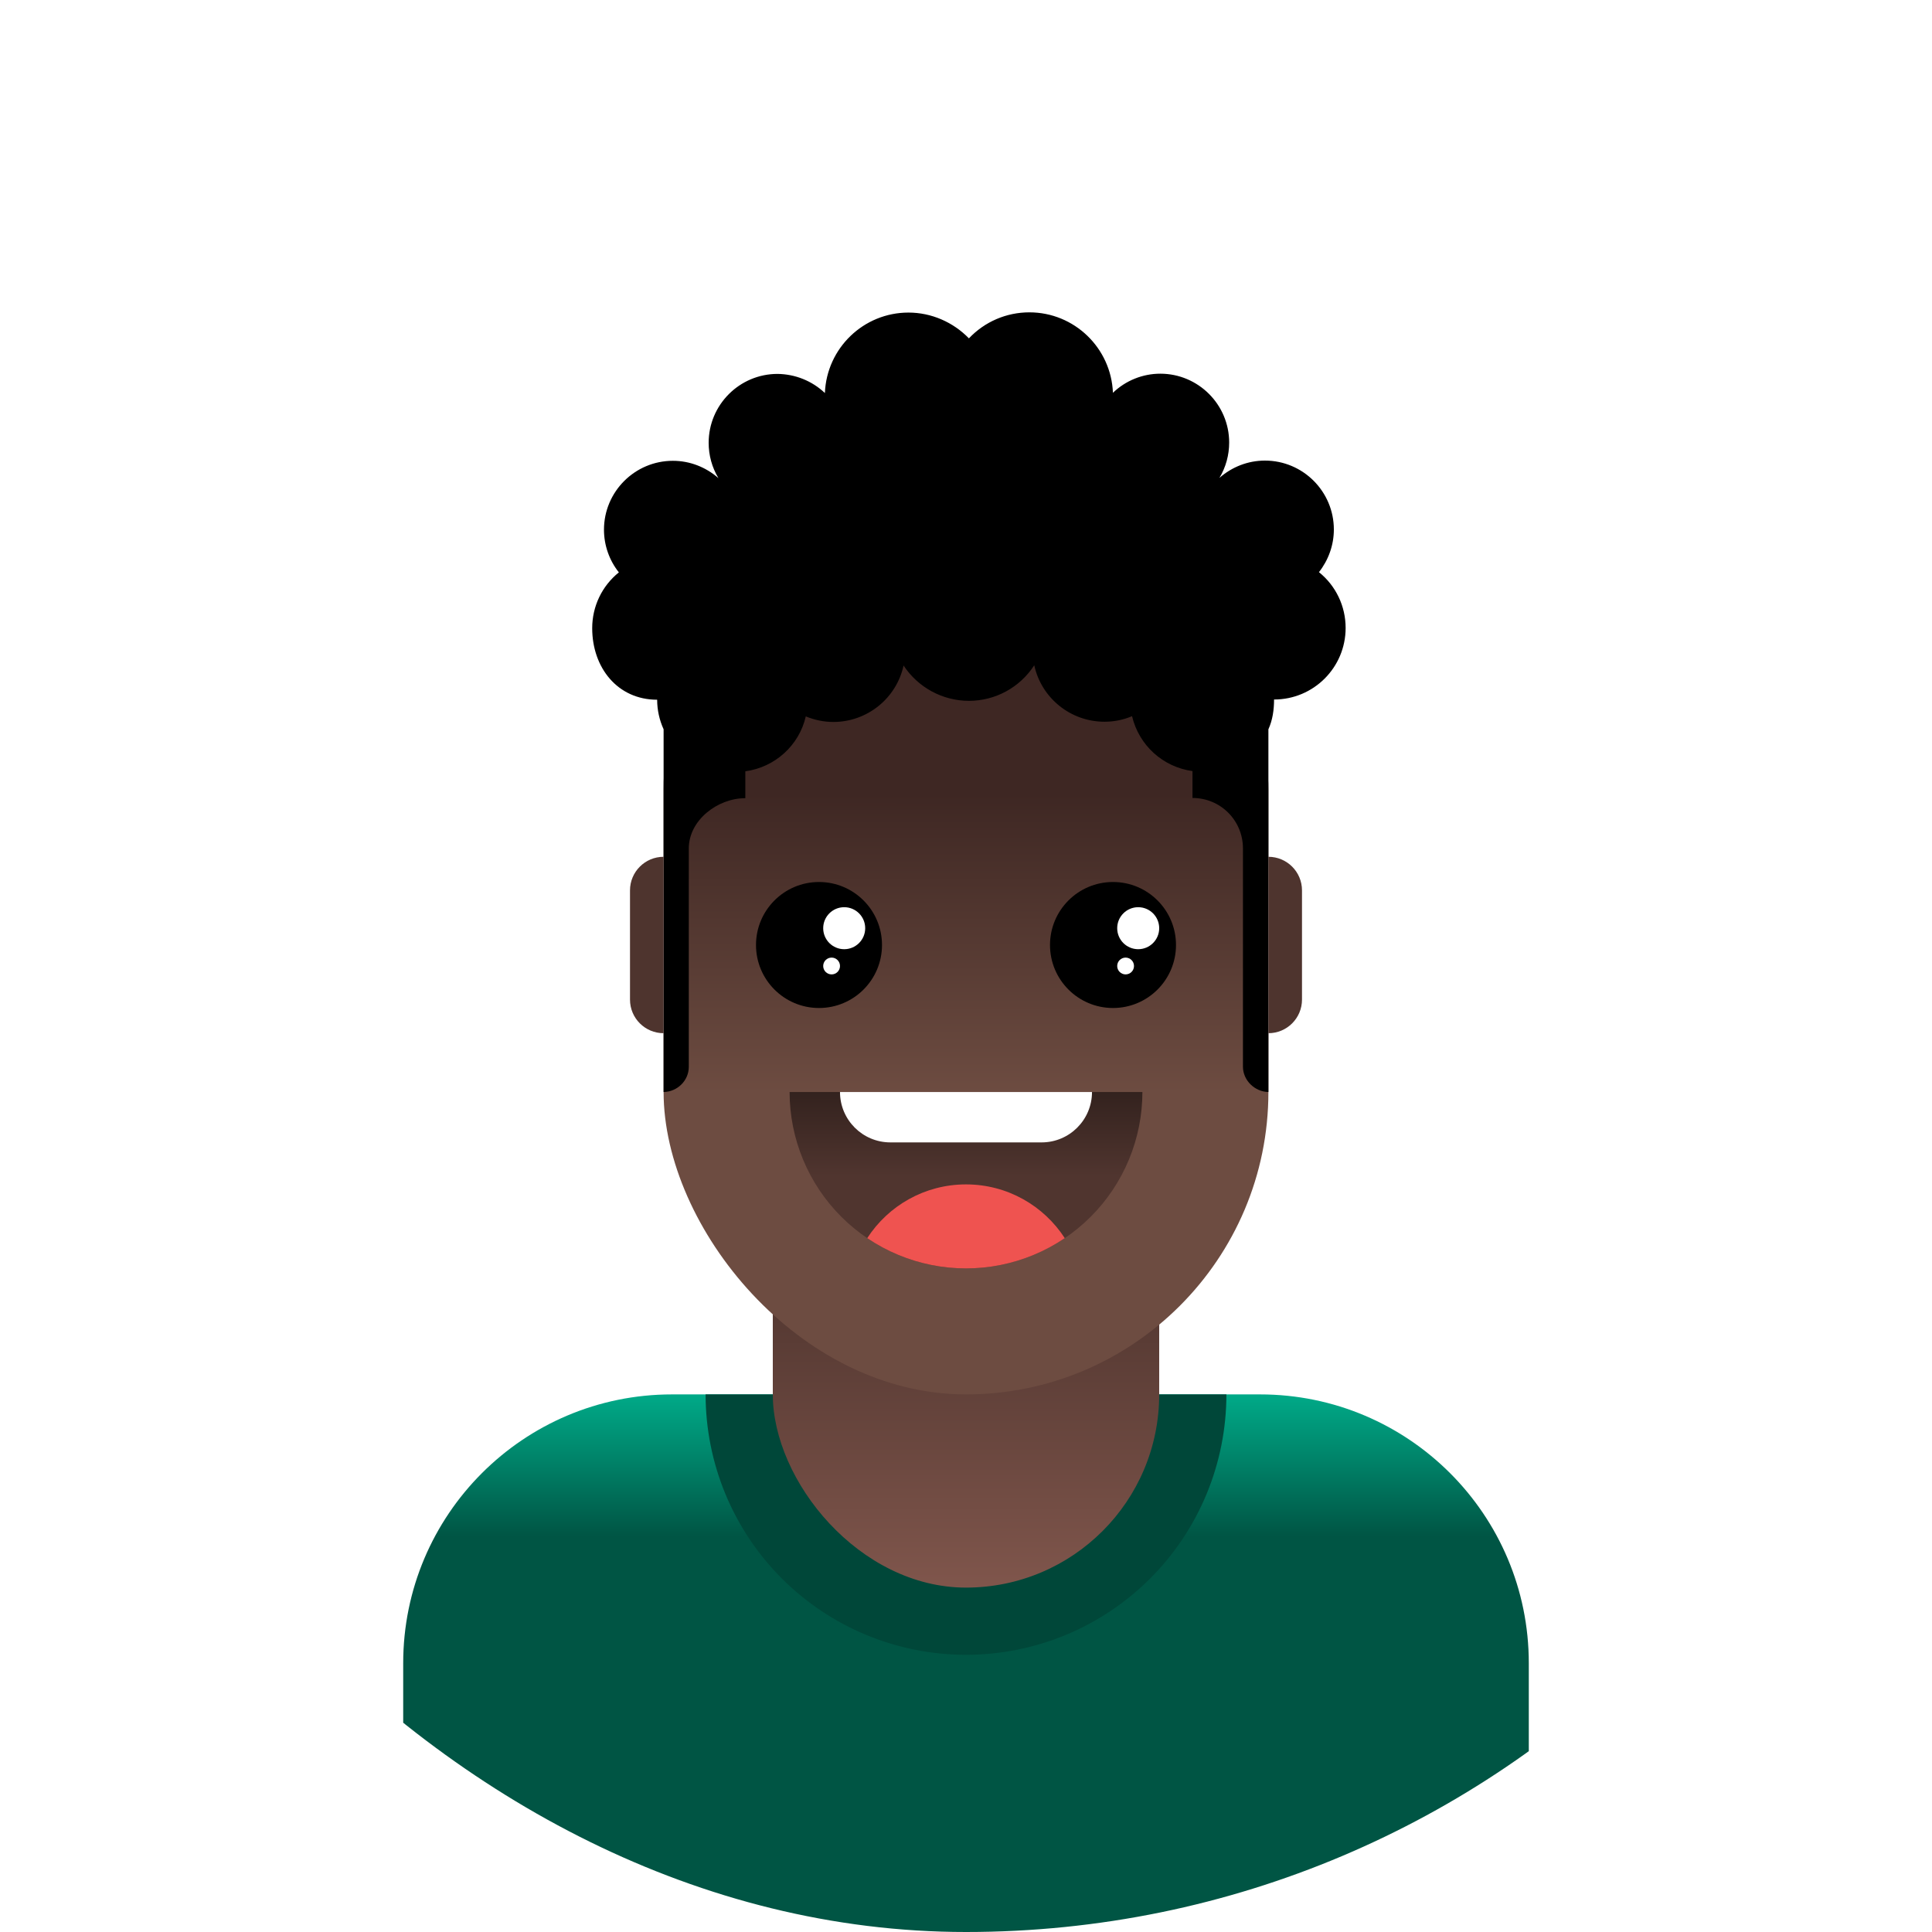 <svg width="230" height="230" viewBox="0 0 230 230" fill="none" xmlns="http://www.w3.org/2000/svg">
<g clip-path="url(#clip0_7_3311)">
<rect width="230" height="230" rx="115" fill="white"/>
<g filter="url(#filter0_i_7_3311)">
<circle cx="115" cy="115" r="116" fill="white"/>
</g>
<path d="M48 198C48 180.327 62.327 166 80 166H150C167.673 166 182 180.327 182 198V230H48V198Z" fill="url(#paint0_linear_7_3311)"/>
<path d="M146 166C146 170.071 145.198 174.102 143.64 177.863C142.082 181.624 139.799 185.042 136.92 187.92C134.042 190.799 130.624 193.082 126.863 194.64C123.102 196.198 119.071 197 115 197C110.929 197 106.898 196.198 103.137 194.64C99.376 193.082 95.958 190.799 93.08 187.92C90.201 185.042 87.918 181.624 86.36 177.863C84.802 174.102 84 170.071 84 166L115 166H146Z" fill="#004739"/>
<rect x="92" y="109" width="46" height="80" rx="23" fill="url(#paint1_linear_7_3311)"/>
<rect x="79" y="58" width="72" height="108" rx="36" fill="url(#paint2_linear_7_3311)"/>
<path d="M136 130C136 132.758 135.457 135.489 134.401 138.036C133.346 140.584 131.799 142.899 129.849 144.849C127.899 146.799 125.584 148.346 123.036 149.401C120.489 150.457 117.758 151 115 151C112.242 151 109.511 150.457 106.964 149.401C104.416 148.346 102.101 146.799 100.151 144.849C98.201 142.899 96.654 140.584 95.599 138.036C94.543 135.489 94 132.758 94 130L115 130H136Z" fill="url(#paint3_linear_7_3311)"/>
<path fill-rule="evenodd" clip-rule="evenodd" d="M126.759 147.399C125.591 148.188 124.345 148.86 123.036 149.401C120.489 150.457 117.758 151 115 151C112.242 151 109.512 150.457 106.964 149.401C105.655 148.86 104.409 148.188 103.241 147.399C105.735 143.548 110.07 141 115 141C119.93 141 124.265 143.548 126.759 147.399Z" fill="#EF5350"/>
<path d="M100 130H130C130 133.314 127.314 136 124 136H106C102.686 136 100 133.314 100 130Z" fill="white"/>
<circle cx="132.5" cy="112.5" r="7.5" fill="black"/>
<circle cx="135.5" cy="110.5" r="2.5" fill="white"/>
<circle cx="134" cy="115" r="1" fill="white"/>
<circle cx="97.5" cy="112.5" r="7.5" fill="black"/>
<circle cx="100.5" cy="110.5" r="2.5" fill="white"/>
<circle cx="99" cy="115" r="1" fill="white"/>
<path d="M108.15 37.211C102.806 37.211 98.414 41.444 98.202 46.789C96.667 45.333 94.657 44.54 92.566 44.513C88.042 44.513 84.364 48.191 84.364 52.715C84.364 54.197 84.761 55.652 85.528 56.922C84.02 55.599 82.115 54.858 80.105 54.858C75.58 54.858 71.902 58.536 71.902 63.06C71.902 64.912 72.537 66.712 73.675 68.14C71.664 69.754 70.5 72.189 70.5 74.781C70.5 79.491 73.523 83.301 78.233 83.301C78.233 84.518 78.497 85.709 79 86.82V130C80.641 129.974 82 128.64 82 127V101C82 97.666 85.396 95.022 88.73 95.022V91.821C92.249 91.344 95.133 88.751 95.927 85.285C96.958 85.709 98.07 85.947 99.207 85.947C103.256 85.947 106.722 83.116 107.568 79.227C109.288 81.846 112.225 83.433 115.347 83.433C118.496 83.433 121.406 81.846 123.126 79.2C123.972 83.089 127.438 85.92 131.487 85.92C132.598 85.92 133.709 85.709 134.767 85.259C135.588 88.725 138.445 91.318 141.964 91.794V94.996C145.298 94.996 147.97 97.668 147.97 101.002V126.984C147.97 128.624 149.386 129.974 151 130V86.822C151.503 85.711 151.674 84.492 151.674 83.275C156.384 83.275 160.194 79.465 160.194 74.755C160.194 72.162 159.03 69.728 157.019 68.114C158.157 66.659 158.792 64.886 158.792 63.034C158.792 58.51 155.114 54.832 150.589 54.832C148.579 54.832 146.674 55.573 145.166 56.896C145.933 55.626 146.33 54.17 146.33 52.689C146.33 48.164 142.652 44.487 138.128 44.487C136.037 44.487 134 45.307 132.492 46.762C132.28 41.417 127.888 37.184 122.544 37.184C119.818 37.184 117.226 38.295 115.347 40.28C113.468 38.348 110.876 37.211 108.15 37.211Z" fill="black"/>
<path d="M75 106C75 103.791 76.791 102 79 102V123C76.791 123 75 121.209 75 119V106Z" fill="#4E342E"/>
<path d="M155 106C155 103.791 153.209 102 151 102V123C153.209 123 155 121.209 155 119V106Z" fill="#4E342E"/>
</g>
<defs>
<filter id="filter0_i_7_3311" x="-1" y="-17" width="232" height="248" filterUnits="userSpaceOnUse" color-interpolation-filters="sRGB">
<feFlood flood-opacity="0" result="BackgroundImageFix"/>
<feBlend mode="normal" in="SourceGraphic" in2="BackgroundImageFix" result="shape"/>
<feColorMatrix in="SourceAlpha" type="matrix" values="0 0 0 0 0 0 0 0 0 0 0 0 0 0 0 0 0 0 127 0" result="hardAlpha"/>
<feOffset dy="-16"/>
<feGaussianBlur stdDeviation="24"/>
<feComposite in2="hardAlpha" operator="arithmetic" k2="-1" k3="1"/>
<feColorMatrix type="matrix" values="0 0 0 0 0.265 0 0 0 0 0.12 0 0 0 0 1 0 0 0 0.56 0"/>
<feBlend mode="normal" in2="shape" result="effect1_innerShadow_7_3311"/>
</filter>
<linearGradient id="paint0_linear_7_3311" x1="114.993" y1="165.986" x2="114.993" y2="182.911" gradientUnits="userSpaceOnUse">
<stop stop-color="#00AA88"/>
<stop offset="1" stop-color="#005544"/>
</linearGradient>
<linearGradient id="paint1_linear_7_3311" x1="115.007" y1="150" x2="115.007" y2="189.443" gradientUnits="userSpaceOnUse">
<stop stop-color="#4E342E"/>
<stop offset="1" stop-color="#80564C"/>
</linearGradient>
<linearGradient id="paint2_linear_7_3311" x1="114.993" y1="130.127" x2="115" y2="94.5" gradientUnits="userSpaceOnUse">
<stop stop-color="#6D4C41"/>
<stop offset="1" stop-color="#3E2723"/>
</linearGradient>
<linearGradient id="paint3_linear_7_3311" x1="116" y1="130" x2="116" y2="140" gradientUnits="userSpaceOnUse">
<stop stop-color="#33221E"/>
<stop offset="1" stop-color="#50352F"/>
</linearGradient>
<clipPath id="clip0_7_3311">
<rect width="230" height="230" rx="115" fill="white"/>
</clipPath>
</defs>
</svg>
